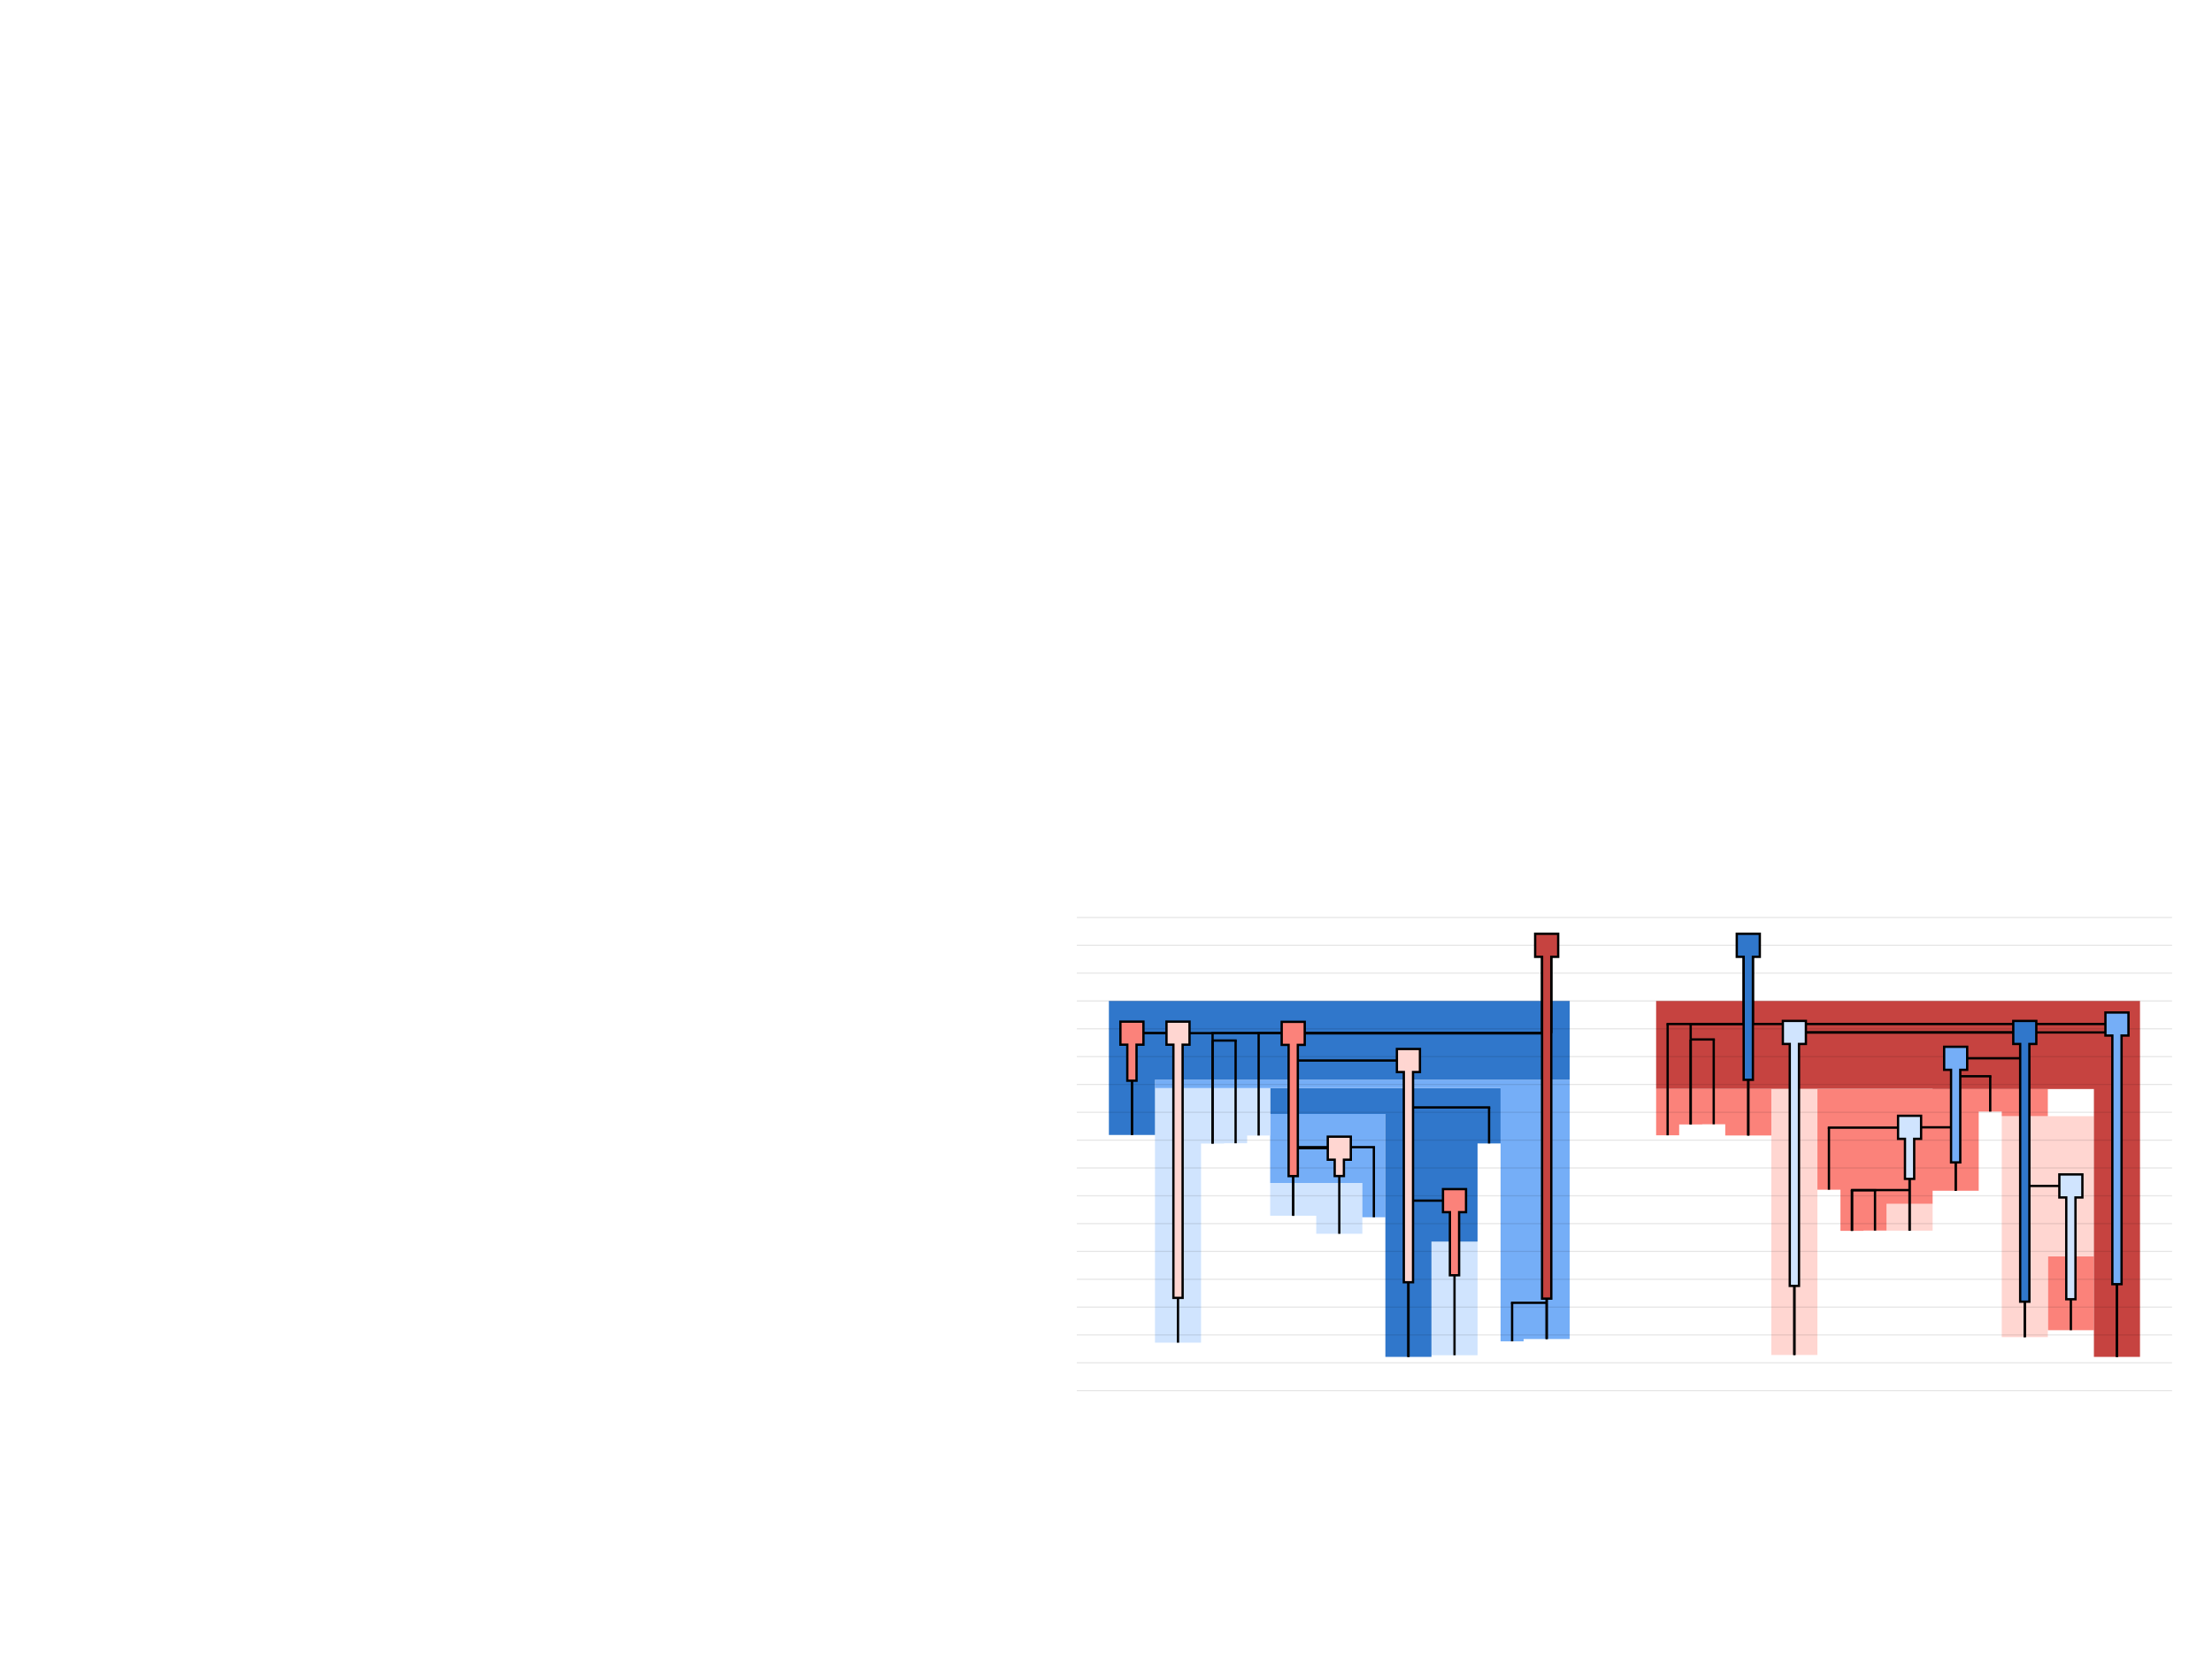 <?xml version="1.0" encoding="utf-8"?>
<svg version="1.2" baseProfile="tiny" id="openrndr-svg" xmlns="http://www.w3.org/2000/svg" xmlns:xlink="http://www.w3.org/1999/xlink" height="576.0" x="0.0" y="0.0" width="768.0" ><g >
<g transform="matrix(1.0 0.0 0.0 1.0 497.0 350.0)">
<g >
<path fill="#d0e4fe" d="M 16.0 81.083L16.0 120.532L0.0 120.532L0.0 81.083L16.0 81.083z"/>
<path fill="#d0e4fe" d="M -24.0 72.627L-24.0 78.361L-40.0 78.361L-40.0 72.12L-40.0 72.11L-56.0 72.11L-56.0 60.836L-56.0 60.726L-40.0 60.726L-24.0 60.726L-24.0 60.836L-24.0 72.12L-24.0 72.627z"/>
<path fill="#75aef7" d="M -24.0 72.627L-24.0 60.726L-40.0 60.726L-56.0 60.726L-56.0 48.645L-56.0 48.289L-56.0 44.246L-56.0 42.996L-56.0 36.762L-40.0 36.762L-24.0 36.762L-16.0 36.762L-16.0 42.996L-16.0 48.289L-16.0 48.645L-16.0 60.726L-16.0 72.627L-24.0 72.627z"/>
<path fill="#3077cb" d="M -16.0 121.106L-16.0 81.083L-16.0 72.627L-16.0 66.857L-16.0 47.014L-16.0 36.762L-40.0 36.762L-56.0 36.762L-56.0 27.789L-16.0 27.789L0.0 27.789L16.0 27.789L24.0 27.789L24.0 36.762L24.0 47.004L16.0 47.004L16.0 47.014L16.0 81.083L0.0 81.083L0.0 120.532L0.0 121.106L-16.0 121.106z"/>
<path fill="#d0e4fe" d="M -64.0 44.256L-64.0 46.935L-72.0 46.935L-72.0 46.945L-72.0 47.038L-80.0 47.038L-80.0 47.048L-80.0 116.166L-96.0 116.166L-96.0 47.048L-96.0 46.945L-96.0 44.256L-96.0 44.062L-96.0 27.789L-96.0 27.782L-80.0 27.782L-72.0 27.782L-64.0 27.782L-56.0 27.782L-40.0 27.782L0.0 27.782L0.0 27.789L-40.0 27.789L-56.0 27.789L-56.0 44.246L-64.0 44.246L-64.0 44.256z"/>
<path fill="#75aef7" d="M 24.0 115.705L24.0 114.911L24.0 102.328L24.0 47.004L24.0 27.782L0.0 27.782L-16.0 27.782L-56.0 27.782L-64.0 27.782L-72.0 27.782L-80.0 27.782L-96.0 27.782L-96.0 24.864L-80.0 24.864L-72.0 24.864L-64.0 24.864L-56.0 24.864L-16.0 24.864L24.0 24.864L32.0 24.864L48.0 24.864L48.0 27.782L48.0 102.328L48.0 114.901L32.0 114.901L32.0 114.911L32.0 115.705L24.0 115.705z"/>
<path fill="#3077cb" stroke-width="176.0" d="M 48.0 8.707L48.0 8.707L48.0 8.776L48.0 24.861L48.0 24.864L-7.105427357601002E-15 24.865L-40.0 24.865L-56.0 24.865L-64.0 24.865L-72.0 24.865L-80.0 24.865L-96.0 24.865L-96.0 44.062L-112.0 44.062L-112.0 24.864L-112.0 24.861L-112.0 18.206L-112.0 11.27L-112.0 8.776L-112.0 8.707L-112.0 -2.465L48.0 -2.465L48.0 8.707z"/>
</g>
</g>
<g transform="matrix(1.0 0.0 0.0 1.0 643.0 350.0)">
<g >
<path fill="#ffd6d1" d="M -12.0 63.06L-12.0 120.445L-28.0 120.445L-28.0 44.236L-28.0 28.033L-12.0 28.033L-12.0 63.06z"/>
<path fill="#fb827a" d="M 68.0 111.838L68.0 86.183L84.0 86.183L84.0 111.838L68.0 111.838z"/>
<path fill="#ffd6d1" d="M 28.0 67.971L28.0 77.281L12.0 77.281L12.0 77.249L12.0 67.971L28.0 67.971z"/>
<path fill="#ffd6d1" d="M 68.0 111.838L68.0 114.265L52.0 114.265L52.0 86.183L52.0 61.757L52.0 53.815L52.0 37.532L68.0 37.532L84.0 37.532L84.0 86.183L68.0 86.183L68.0 111.838z"/>
<path fill="#fb827a" d="M 44.0 37.532L44.0 41.4L44.0 63.423L28.0 63.423L28.0 63.433L28.0 67.615L28.0 67.971L12.0 67.971L12.0 77.249L4.0 77.249L4.0 77.259L4.0 77.348L-4.0 77.348L-4.0 77.259L-4.0 67.971L-4.0 67.615L-4.0 63.433L-4.0 63.246L-4.0 63.191L-4.0 63.07L-4.0 63.06L-12.0 63.06L-12.0 28.102L-4.0 28.102L4.0 28.102L12.0 28.102L28.0 28.102L44.0 28.102L52.0 28.102L68.0 28.102L68.0 37.532L52.0 37.532L52.0 35.94L44.0 35.94L44.0 37.532z"/>
<path fill="#fb827a" d="M -28.0 28.033L-12.0 28.033L-12.0 28.033L-28.0 28.033zM -44.0 44.236L-44.0 44.181L-44.0 40.342L-52.0 40.342L-52.0 40.408L-60.0 40.408L-60.0 44.171L-68.0 44.171L-68.0 28.033L-60.0 28.033L-52.0 28.033L-44.0 28.033L-28.0 28.033L-28.0 28.033L-28.0 40.352L-28.0 40.418L-28.0 44.181L-28.0 44.236L-44.0 44.236z"/>
<path fill="#c64340" stroke-width="184.0" d="M 84.0 121.106L84.0 111.838L84.0 28.102L68.0 28.102L52.0 28.102L44.0 28.102L28.0 28.102L28.0 28.033L28.0 28.033L-12.0 28.033L-28.0 28.033L-44.0 28.033L-52.0 28.033L-60.0 28.033L-68.0 28.033L-68.0 5.535L-68.0 -2.465L100.0 -2.465L100.0 5.535L100.0 5.539L100.0 8.456L100.0 8.463L100.0 10.896L100.0 17.436L100.0 23.67L100.0 28.033L100.0 28.102L100.0 121.106L84.0 121.106z"/>
</g>
</g>
<g transform="matrix(1.0 0.0 0.0 1.0 400.0 350.0)">
<g >
<path stroke="#000000" fill="none" stroke-opacity="0.1" stroke-width="0.4" d="M -26.13 -31.454L354.13 -31.454"/>
<path stroke="#000000" fill="none" stroke-opacity="0.1" stroke-width="0.4" d="M -26.13 -21.791L354.13 -21.791"/>
<path stroke="#000000" fill="none" stroke-opacity="0.1" stroke-width="0.4" d="M -26.13 -12.128L354.13 -12.128"/>
<path stroke="#000000" fill="none" stroke-opacity="0.1" stroke-width="0.4" d="M -26.13 -2.465L354.13 -2.465"/>
<path stroke="#000000" fill="none" stroke-opacity="0.1" stroke-width="0.4" d="M -26.13 7.198L354.13 7.198"/>
<path stroke="#000000" fill="none" stroke-opacity="0.1" stroke-width="0.4" d="M -26.13 16.861L354.13 16.861"/>
<path stroke="#000000" fill="none" stroke-opacity="0.1" stroke-width="0.4" d="M -26.13 26.524L354.13 26.524"/>
<path stroke="#000000" fill="none" stroke-opacity="0.1" stroke-width="0.4" d="M -26.13 36.187L354.13 36.187"/>
<path stroke="#000000" fill="none" stroke-opacity="0.1" stroke-width="0.4" d="M -26.13 45.849L354.13 45.849"/>
<path stroke="#000000" fill="none" stroke-opacity="0.1" stroke-width="0.4" d="M -26.13 55.512L354.13 55.512"/>
<path stroke="#000000" fill="none" stroke-opacity="0.1" stroke-width="0.4" d="M -26.13 65.175L354.13 65.175"/>
<path stroke="#000000" fill="none" stroke-opacity="0.1" stroke-width="0.4" d="M -26.13 74.838L354.13 74.838"/>
<path stroke="#000000" fill="none" stroke-opacity="0.1" stroke-width="0.4" d="M -26.13 84.501L354.13 84.501"/>
<path stroke="#000000" fill="none" stroke-opacity="0.1" stroke-width="0.4" d="M -26.13 94.164L354.13 94.164"/>
<path stroke="#000000" fill="none" stroke-opacity="0.1" stroke-width="0.4" d="M -26.13 103.827L354.13 103.827"/>
<path stroke="#000000" fill="none" stroke-opacity="0.1" stroke-width="0.4" d="M -26.13 113.49L354.13 113.49"/>
<path stroke="#000000" fill="none" stroke-opacity="0.1" stroke-width="0.4" d="M -26.13 123.153L354.13 123.153"/>
<path stroke="#000000" fill="none" stroke-opacity="0.1" stroke-width="0.4" d="M -26.13 132.816L354.13 132.816"/>
</g>
</g>
<g transform="matrix(1.0 0.0 0.0 1.0 497.0 350.0)">
<g >
<path stroke="#000000" fill="none" stroke-width="0.8" d="M -104.0 8.707L-104.0 8.707"/>
<path stroke="#000000" fill="none" stroke-width="0.8" d="M -104.4 8.707L40.0 8.707"/>
<path stroke="#000000" fill="none" stroke-width="0.8" d="M -104.0 8.707L-104.0 44.072"/>
<path stroke="#000000" fill="none" stroke-width="0.8" d="M -104.0 8.707L-104.0 44.072"/>
<path stroke="#000000" fill="none" stroke-width="0.8" d="M -88.0 8.707L-88.0 116.176"/>
<path stroke="#000000" fill="none" stroke-width="0.8" d="M -87.6 8.707L-104.0 8.707"/>
<path stroke="#000000" fill="none" stroke-width="0.8" d="M 40.0 8.707L40.0 8.707"/>
<path stroke="#000000" fill="none" stroke-width="0.8" d="M 40.0 8.707L40.0 8.707"/>
<path stroke="#000000" fill="none" stroke-width="0.8" d="M -76.0 8.707L-76.0 11.27"/>
<path stroke="#000000" fill="none" stroke-width="0.8" d="M -76.4 8.707L40.0 8.707"/>
<path stroke="#000000" fill="none" stroke-width="0.8" d="M -76.0 11.27L-76.0 47.048"/>
<path stroke="#000000" fill="none" stroke-width="0.8" d="M -76.0 11.27L-76.0 47.048"/>
<path stroke="#000000" fill="none" stroke-width="0.8" d="M -68.0 11.27L-68.0 46.945"/>
<path stroke="#000000" fill="none" stroke-width="0.8" d="M -67.6 11.27L-76.0 11.27"/>
<path stroke="#000000" fill="none" stroke-width="0.8" d="M 40.0 8.707L40.0 8.707"/>
<path stroke="#000000" fill="none" stroke-width="0.8" d="M 40.0 8.707L40.0 8.707"/>
<path stroke="#000000" fill="none" stroke-width="0.8" d="M -60.0 8.707L-60.0 44.256"/>
<path stroke="#000000" fill="none" stroke-width="0.8" d="M -60.4 8.707L40.0 8.707"/>
<path stroke="#000000" fill="none" stroke-width="0.8" d="M 40.0 8.707L40.0 8.776"/>
<path stroke="#000000" fill="none" stroke-width="0.8" d="M 40.0 8.707L40.0 8.776"/>
<path stroke="#000000" fill="none" stroke-width="0.8" d="M -48.0 8.776L-48.0 18.206"/>
<path stroke="#000000" fill="none" stroke-width="0.8" d="M -48.4 8.776L40.0 8.776"/>
<path stroke="#000000" fill="none" stroke-width="0.8" d="M -48.0 18.206L-48.0 48.289"/>
<path stroke="#000000" fill="none" stroke-width="0.8" d="M -48.0 18.206L-48.0 48.289"/>
<path stroke="#000000" fill="none" stroke-width="0.8" d="M -48.0 48.289L-48.0 48.645"/>
<path stroke="#000000" fill="none" stroke-width="0.8" d="M -48.0 48.289L-48.0 48.645"/>
<path stroke="#000000" fill="none" stroke-width="0.8" d="M -48.0 48.645L-48.0 72.12"/>
<path stroke="#000000" fill="none" stroke-width="0.8" d="M -48.0 48.645L-48.0 72.12"/>
<path stroke="#000000" fill="none" stroke-width="0.8" d="M -32.0 48.645L-32.0 78.371"/>
<path stroke="#000000" fill="none" stroke-width="0.8" d="M -31.6 48.645L-48.0 48.645"/>
<path stroke="#000000" fill="none" stroke-width="0.8" d="M -20.0 48.289L-20.0 72.637"/>
<path stroke="#000000" fill="none" stroke-width="0.8" d="M -19.6 48.289L-48.0 48.289"/>
<path stroke="#000000" fill="none" stroke-width="0.8" d="M -8.0 18.206L-8.0 34.489"/>
<path stroke="#000000" fill="none" stroke-width="0.8" d="M -7.6 18.206L-48.0 18.206"/>
<path stroke="#000000" fill="none" stroke-width="0.8" d="M -8.0 34.489L-8.0 66.857"/>
<path stroke="#000000" fill="none" stroke-width="0.8" d="M -8.0 34.489L-8.0 66.857"/>
<path stroke="#000000" fill="none" stroke-width="0.8" d="M -8.0 66.857L-8.0 121.116"/>
<path stroke="#000000" fill="none" stroke-width="0.8" d="M -8.0 66.857L-8.0 121.116"/>
<path stroke="#000000" fill="none" stroke-width="0.8" d="M 8.0 66.857L8.0 120.542"/>
<path stroke="#000000" fill="none" stroke-width="0.8" d="M 8.4 66.857L-8.0 66.857"/>
<path stroke="#000000" fill="none" stroke-width="0.8" d="M 20.0 34.489L20.0 47.014"/>
<path stroke="#000000" fill="none" stroke-width="0.8" d="M 20.4 34.489L-8.0 34.489"/>
<path stroke="#000000" fill="none" stroke-width="0.8" d="M 40.0 8.776L40.0 102.328"/>
<path stroke="#000000" fill="none" stroke-width="0.8" d="M 40.0 8.776L40.0 102.328"/>
<path stroke="#000000" fill="none" stroke-width="0.8" d="M 28.0 102.328L28.0 115.715"/>
<path stroke="#000000" fill="none" stroke-width="0.8" d="M 27.6 102.328L40.0 102.328"/>
<path stroke="#000000" fill="none" stroke-width="0.8" d="M 40.0 102.328L40.0 114.911"/>
<path stroke="#000000" fill="none" stroke-width="0.8" d="M 40.0 102.328L40.0 114.911"/>
</g>
</g>
<g transform="matrix(1.0 0.0 0.0 1.0 497.0 350.0)">
<g >
<path stroke="#000000" fill="none" stroke-width="4.0" d="M 40.0 8.707L40.0 -21.791"/>
<path stroke="#000000" fill="none" stroke-width="4.0" d="M 40.0 8.776L40.0 101.276L40.0 8.776L40.0 101.276L40.0 8.707L40.0 8.776L40.0 8.707L40.0 8.707L40.0 8.707L40.0 8.707L40.0 8.707L40.0 -21.791"/>
<path stroke="#000000" fill="#c64340" stroke-width="0.8" d="M 36.0 -25.791L44.0 -25.791L44.0 -17.791L36.0 -17.791L36.0 -25.791z"/>
<path stroke="#c64340" fill="#c64340" stroke-width="2.4" d="M 40.0 8.776L40.0 100.476L40.0 8.776L40.0 100.476L40.0 8.707L40.0 8.776L40.0 8.707L40.0 8.707L40.0 8.707L40.0 8.707L40.0 8.707L40.0 -21.791"/>
<path stroke="#000000" fill="none" stroke-width="4.0" d="M -104.0 8.707L-104.0 25.614L-104.0 8.707L-104.0 25.614L-104.0 8.707L-104.0 8.707"/>
<path stroke="#000000" fill="#fb827a" stroke-width="0.8" d="M -108.0 4.707L-100.0 4.707L-100.0 12.707L-108.0 12.707L-108.0 4.707z"/>
<path stroke="#fb827a" fill="#fb827a" stroke-width="2.4" d="M -104.0 8.707L-104.0 24.814L-104.0 8.707L-104.0 24.814L-104.0 8.707L-104.0 8.707"/>
<path stroke="#000000" fill="none" stroke-width="4.0" d="M -48.0 48.645L-48.0 58.742L-48.0 48.645L-48.0 58.742L-48.0 48.289L-48.0 48.645L-48.0 18.206L-48.0 48.289L-48.0 8.776L-48.0 18.206"/>
<path stroke="#000000" fill="#fb827a" stroke-width="0.8" d="M -52.0 4.776L-44.0 4.776L-44.0 12.776L-52.0 12.776L-52.0 4.776z"/>
<path stroke="#fb827a" fill="#fb827a" stroke-width="2.4" d="M -48.0 48.645L-48.0 57.942L-48.0 48.645L-48.0 57.942L-48.0 48.289L-48.0 48.645L-48.0 18.206L-48.0 48.289L-48.0 8.776L-48.0 18.206"/>
<path stroke="#000000" fill="none" stroke-width="4.0" d="M -8.0 66.857L-8.0 95.592L-8.0 66.857L-8.0 95.592L-8.0 34.489L-8.0 66.857L-8.0 18.206L-8.0 34.489"/>
<path stroke="#000000" fill="#ffd6d1" stroke-width="0.8" d="M -12.0 14.206L-4.0 14.206L-4.0 22.206L-12.0 22.206L-12.0 14.206z"/>
<path stroke="#ffd6d1" fill="#ffd6d1" stroke-width="2.4" d="M -8.0 66.857L-8.0 94.792L-8.0 66.857L-8.0 94.792L-8.0 34.489L-8.0 66.857L-8.0 18.206L-8.0 34.489"/>
<path stroke="#000000" fill="none" stroke-width="4.0" d="M -32.0 48.645L-32.0 58.716L-32.0 48.645L-32.0 58.716"/>
<path stroke="#000000" fill="#ffd6d1" stroke-width="0.8" d="M -36.0 44.645L-28.0 44.645L-28.0 52.645L-36.0 52.645L-36.0 44.645z"/>
<path stroke="#ffd6d1" fill="#ffd6d1" stroke-width="2.4" d="M -32.0 48.645L-32.0 57.916L-32.0 48.645L-32.0 57.916"/>
<path stroke="#000000" fill="none" stroke-width="4.0" d="M 8.0 66.857L8.0 93.171L8.0 66.857L8.0 93.171"/>
<path stroke="#000000" fill="#fb827a" stroke-width="0.8" d="M 4.0 62.857L12.0 62.857L12.0 70.857L4.0 70.857L4.0 62.857z"/>
<path stroke="#fb827a" fill="#fb827a" stroke-width="2.4" d="M 8.0 66.857L8.0 92.371L8.0 66.857L8.0 92.371"/>
<path stroke="#000000" fill="none" stroke-width="4.0" d="M -88.0 8.707L-88.0 101.015L-88.0 8.707L-88.0 101.015"/>
<path stroke="#000000" fill="#ffd6d1" stroke-width="0.8" d="M -92.0 4.707L-84.0 4.707L-84.0 12.707L-92.0 12.707L-92.0 4.707z"/>
<path stroke="#ffd6d1" fill="#ffd6d1" stroke-width="2.4" d="M -88.0 8.707L-88.0 100.215L-88.0 8.707L-88.0 100.215"/>
</g>
</g>
<g transform="matrix(1.0 0.0 0.0 1.0 643.0 350.0)">
<g >
<path stroke="#000000" fill="none" stroke-width="0.8" d="M -64.0 5.535L-64.0 44.181"/>
<path stroke="#000000" fill="none" stroke-width="0.8" d="M -64.4 5.535L-36.0 5.535"/>
<path stroke="#000000" fill="none" stroke-width="0.8" d="M -36.0 5.535L-36.0 5.539"/>
<path stroke="#000000" fill="none" stroke-width="0.8" d="M -36.0 5.535L-36.0 5.539"/>
<path stroke="#000000" fill="none" stroke-width="0.8" d="M -56.0 5.539L-56.0 10.896"/>
<path stroke="#000000" fill="none" stroke-width="0.8" d="M -56.4 5.539L-36.0 5.539"/>
<path stroke="#000000" fill="none" stroke-width="0.8" d="M -56.0 10.896L-56.0 40.418"/>
<path stroke="#000000" fill="none" stroke-width="0.8" d="M -56.0 10.896L-56.0 40.418"/>
<path stroke="#000000" fill="none" stroke-width="0.8" d="M -48.0 10.896L-48.0 40.352"/>
<path stroke="#000000" fill="none" stroke-width="0.8" d="M -47.6 10.896L-56.0 10.896"/>
<path stroke="#000000" fill="none" stroke-width="0.8" d="M -36.0 5.539L-36.0 5.539"/>
<path stroke="#000000" fill="none" stroke-width="0.8" d="M -36.0 5.539L-36.0 5.539"/>
<path stroke="#000000" fill="none" stroke-width="0.8" d="M -36.0 5.539L-36.0 44.246"/>
<path stroke="#000000" fill="none" stroke-width="0.8" d="M -36.0 5.539L-36.0 44.246"/>
<path stroke="#000000" fill="none" stroke-width="0.8" d="M 92.0 5.539L92.0 8.456"/>
<path stroke="#000000" fill="none" stroke-width="0.8" d="M 92.4 5.539L-36.0 5.539"/>
<path stroke="#000000" fill="none" stroke-width="0.8" d="M -20.0 8.456L-20.0 8.463"/>
<path stroke="#000000" fill="none" stroke-width="0.8" d="M -20.4 8.456L92.0 8.456"/>
<path stroke="#000000" fill="none" stroke-width="0.8" d="M -20.0 8.463L-20.0 120.455"/>
<path stroke="#000000" fill="none" stroke-width="0.8" d="M -20.0 8.463L-20.0 120.455"/>
<path stroke="#000000" fill="none" stroke-width="0.8" d="M 60.0 8.463L60.0 17.436"/>
<path stroke="#000000" fill="none" stroke-width="0.8" d="M 60.4 8.463L-20.0 8.463"/>
<path stroke="#000000" fill="none" stroke-width="0.8" d="M 36.0 17.436L36.0 23.67"/>
<path stroke="#000000" fill="none" stroke-width="0.8" d="M 35.6 17.436L60.0 17.436"/>
<path stroke="#000000" fill="none" stroke-width="0.8" d="M 36.0 23.67L36.0 41.4"/>
<path stroke="#000000" fill="none" stroke-width="0.8" d="M 36.0 23.67L36.0 41.4"/>
<path stroke="#000000" fill="none" stroke-width="0.8" d="M 20.0 41.4L20.0 41.51"/>
<path stroke="#000000" fill="none" stroke-width="0.8" d="M 19.6 41.4L36.0 41.4"/>
<path stroke="#000000" fill="none" stroke-width="0.8" d="M -8.0 41.51L-8.0 63.07"/>
<path stroke="#000000" fill="none" stroke-width="0.8" d="M -8.4 41.51L20.0 41.51"/>
<path stroke="#000000" fill="none" stroke-width="0.8" d="M 20.0 41.51L20.0 63.191"/>
<path stroke="#000000" fill="none" stroke-width="0.8" d="M 20.0 41.51L20.0 63.191"/>
<path stroke="#000000" fill="none" stroke-width="0.8" d="M 0.0 63.191L0.0 63.246"/>
<path stroke="#000000" fill="none" stroke-width="0.8" d="M -0.4 63.191L20.0 63.191"/>
<path stroke="#000000" fill="none" stroke-width="0.8" d="M 0.0 63.246L0.0 77.358"/>
<path stroke="#000000" fill="none" stroke-width="0.8" d="M 0.0 63.246L0.0 77.358"/>
<path stroke="#000000" fill="none" stroke-width="0.8" d="M 8.0 63.246L8.0 77.259"/>
<path stroke="#000000" fill="none" stroke-width="0.8" d="M 8.4 63.246L0.0 63.246"/>
<path stroke="#000000" fill="none" stroke-width="0.8" d="M 20.0 63.191L20.0 77.291"/>
<path stroke="#000000" fill="none" stroke-width="0.8" d="M 20.0 63.191L20.0 77.291"/>
<path stroke="#000000" fill="none" stroke-width="0.8" d="M 36.0 41.4L36.0 63.433"/>
<path stroke="#000000" fill="none" stroke-width="0.8" d="M 36.0 41.4L36.0 63.433"/>
<path stroke="#000000" fill="none" stroke-width="0.8" d="M 48.0 23.67L48.0 35.95"/>
<path stroke="#000000" fill="none" stroke-width="0.8" d="M 48.4 23.67L36.0 23.67"/>
<path stroke="#000000" fill="none" stroke-width="0.8" d="M 60.0 17.436L60.0 61.757"/>
<path stroke="#000000" fill="none" stroke-width="0.8" d="M 60.0 17.436L60.0 61.757"/>
<path stroke="#000000" fill="none" stroke-width="0.8" d="M 60.0 61.757L60.0 114.275"/>
<path stroke="#000000" fill="none" stroke-width="0.8" d="M 60.0 61.757L60.0 114.275"/>
<path stroke="#000000" fill="none" stroke-width="0.8" d="M 76.0 61.757L76.0 111.848"/>
<path stroke="#000000" fill="none" stroke-width="0.8" d="M 76.4 61.757L60.0 61.757"/>
<path stroke="#000000" fill="none" stroke-width="0.8" d="M 92.0 8.456L92.0 121.116"/>
<path stroke="#000000" fill="none" stroke-width="0.8" d="M 92.0 8.456L92.0 121.116"/>
</g>
</g>
<g transform="matrix(1.0 0.0 0.0 1.0 643.0 350.0)">
<g >
<path stroke="#000000" fill="none" stroke-width="4.0" d="M -36.0 5.535L-36.0 -18.619"/>
<path stroke="#000000" fill="none" stroke-width="4.0" d="M -36.0 5.539L-36.0 25.309L-36.0 5.539L-36.0 25.309L-36.0 5.539L-36.0 5.539L-36.0 5.535L-36.0 5.539L-36.0 5.535L-36.0 -21.791"/>
<path stroke="#000000" fill="#3077cb" stroke-width="0.8" d="M -40.0 -25.791L-32.0 -25.791L-32.0 -17.791L-40.0 -17.791L-40.0 -25.791z"/>
<path stroke="#3077cb" fill="#3077cb" stroke-width="2.4" d="M -36.0 5.539L-36.0 24.509L-36.0 5.539L-36.0 24.509L-36.0 5.539L-36.0 5.539L-36.0 5.535L-36.0 5.539L-36.0 5.535L-36.0 -21.791"/>
<path stroke="#000000" fill="none" stroke-width="4.0" d="M 92.0 8.456L92.0 96.261L92.0 8.456L92.0 96.261L92.0 5.539L92.0 8.456"/>
<path stroke="#000000" fill="#75aef7" stroke-width="0.8" d="M 88.0 1.539L96.0 1.539L96.0 9.539L88.0 9.539L88.0 1.539z"/>
<path stroke="#75aef7" fill="#75aef7" stroke-width="2.4" d="M 92.0 8.456L92.0 95.461L92.0 8.456L92.0 95.461L92.0 5.539L92.0 8.456"/>
<path stroke="#000000" fill="none" stroke-width="4.0" d="M -20.0 8.463L-20.0 96.861L-20.0 8.463L-20.0 96.861L-20.0 8.456L-20.0 8.463"/>
<path stroke="#000000" fill="#d0e4fe" stroke-width="0.8" d="M -24.0 4.456L-16.0 4.456L-16.0 12.456L-24.0 12.456L-24.0 4.456z"/>
<path stroke="#d0e4fe" fill="#d0e4fe" stroke-width="2.4" d="M -20.0 8.463L-20.0 96.061L-20.0 8.463L-20.0 96.061L-20.0 8.456L-20.0 8.463"/>
<path stroke="#000000" fill="none" stroke-width="4.0" d="M 60.0 61.757L60.0 102.336L60.0 61.757L60.0 102.336L60.0 17.436L60.0 61.757L60.0 8.463L60.0 17.436"/>
<path stroke="#000000" fill="#3077cb" stroke-width="0.8" d="M 56.0 4.463L64.0 4.463L64.0 12.463L56.0 12.463L56.0 4.463z"/>
<path stroke="#3077cb" fill="#3077cb" stroke-width="2.4" d="M 60.0 61.757L60.0 101.536L60.0 61.757L60.0 101.536L60.0 17.436L60.0 61.757L60.0 8.463L60.0 17.436"/>
<path stroke="#000000" fill="none" stroke-width="4.0" d="M 36.0 41.4L36.0 53.98L36.0 41.4L36.0 53.98L36.0 23.67L36.0 41.4L36.0 17.436L36.0 23.67"/>
<path stroke="#000000" fill="#75aef7" stroke-width="0.8" d="M 32.0 13.436L40.0 13.436L40.0 21.436L32.0 21.436L32.0 13.436z"/>
<path stroke="#75aef7" fill="#75aef7" stroke-width="2.4" d="M 36.0 41.4L36.0 53.18L36.0 41.4L36.0 53.18L36.0 23.67L36.0 41.4L36.0 17.436L36.0 23.67"/>
<path stroke="#000000" fill="none" stroke-width="4.0" d="M 20.0 41.51L20.0 59.698L20.0 41.51L20.0 59.698L20.0 41.4L20.0 41.51"/>
<path stroke="#000000" fill="#d0e4fe" stroke-width="0.8" d="M 16.0 37.4L24.0 37.4L24.0 45.4L16.0 45.4L16.0 37.4z"/>
<path stroke="#d0e4fe" fill="#d0e4fe" stroke-width="2.4" d="M 20.0 41.51L20.0 58.898L20.0 41.51L20.0 58.898L20.0 41.4L20.0 41.51"/>
<path stroke="#000000" fill="none" stroke-width="4.0" d="M 76.0 61.757L76.0 101.489L76.0 61.757L76.0 101.489"/>
<path stroke="#000000" fill="#d0e4fe" stroke-width="0.8" d="M 72.0 57.757L80.0 57.757L80.0 65.757L72.0 65.757L72.0 57.757z"/>
<path stroke="#d0e4fe" fill="#d0e4fe" stroke-width="2.4" d="M 76.0 61.757L76.0 100.689L76.0 61.757L76.0 100.689"/>
</g>
</g>
</g>
</svg>